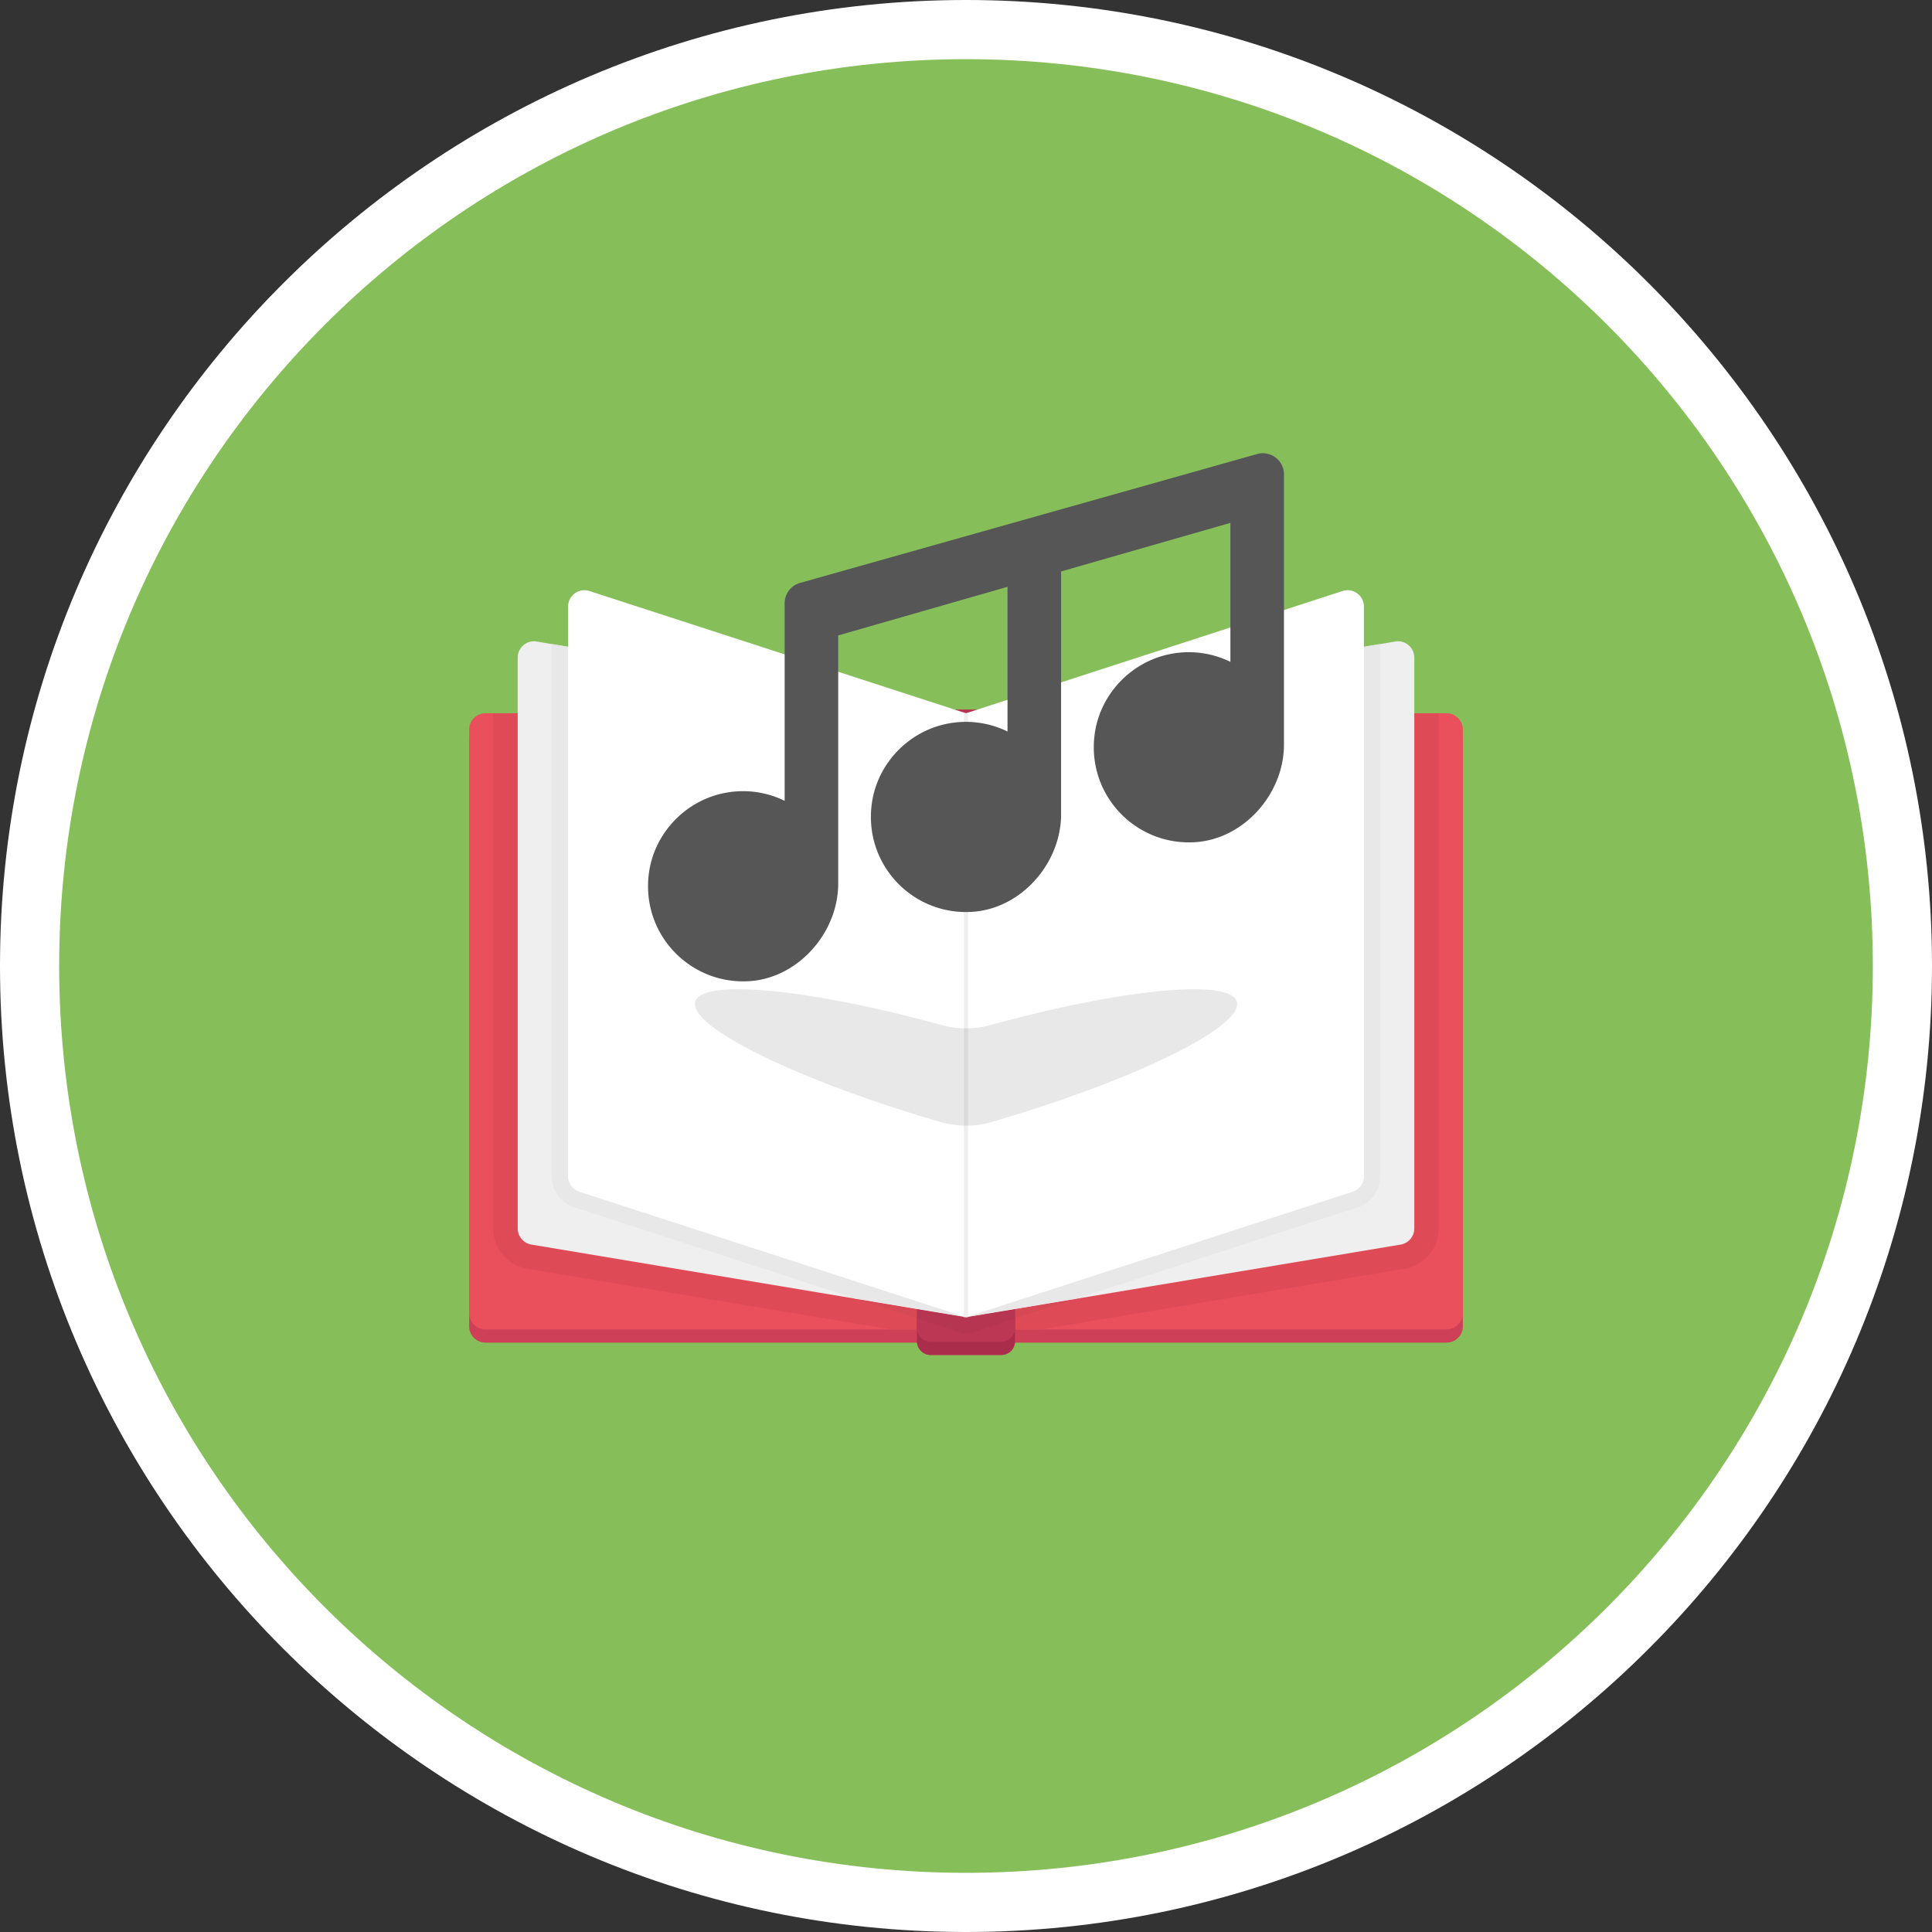 <svg viewBox="0 0 300 300" xmlns="http://www.w3.org/2000/svg"><rect x="0" y="0" width="300" height="300" fill="#333333" stroke="none"/><path d="m149.999 300c-82.709 0-149.999-67.29-149.999-150s67.29-150 149.999-150c82.711 0 150.001 67.29 150.001 150s-67.29 150-150.001 150" fill="#fff"/><path d="m290.812 150c0 77.768-63.044 140.812-140.812 140.812s-140.812-63.044-140.812-140.812 63.043-140.812 140.812-140.812 140.812 63.044 140.812 140.812" fill="#86bf5a"/><path d="m224.612 112.8h-66.994v1.6a2.143 2.143 0 0 0 -2.146-2.145h-10.944c-1.18 0-2.145.952-2.145 2.145v-1.6h-66.995a2.547 2.547 0 0 0 -2.539 2.539v90.62a2.541 2.541 0 0 0 2.526 2.526h67.007v-.229c0 .343.076.673.229.952a2.126 2.126 0 0 0 1.916 1.193h10.944a2.143 2.143 0 0 0 2.146-2.145v.229h67.007a2.541 2.541 0 0 0 2.526-2.526v-90.62a2.546 2.546 0 0 0 -2.538-2.539" fill="#cd4058"/><path d="m142.383 110.749v95.686h-67.007a2.541 2.541 0 0 1 -2.526-2.526v-90.62a2.546 2.546 0 0 1 2.539-2.539h66.994m15.234-.001v95.686h67.007a2.541 2.541 0 0 0 2.526-2.526v-90.62a2.546 2.546 0 0 0 -2.539-2.539h-66.994" fill="#ea4f5c"/><path d="m80.391 110.749h-3.809v79.994c0 3.098 2.222 5.726 5.307 6.272l50.465 8.43 5.916.99h4.114v-1.701l-9.395-3.047-50.478-8.43a2.548 2.548 0 0 1 -2.12-2.514zm143.027 0h-3.809v79.994a2.548 2.548 0 0 1 -2.12 2.514l-50.478 8.43-9.395 3.047v1.702h4.114l5.916-.99 50.465-8.43c3.085-.546 5.307-3.174 5.307-6.272z" fill="#de4b57"/><path d="m157.617 114.399v93.858a2.143 2.143 0 0 1 -2.146 2.145h-10.944a2.127 2.127 0 0 1 -1.917-1.193 1.993 1.993 0 0 1 -.229-.952v-93.858c0-1.193.965-2.145 2.146-2.145h10.944c1.182 0 2.146.952 2.146 2.145" fill="#aa2d4b"/><path d="m157.617 112.348v93.858a2.143 2.143 0 0 1 -2.146 2.145h-10.944a2.127 2.127 0 0 1 -1.917-1.193 1.993 1.993 0 0 1 -.229-.952v-93.858c0-1.193.965-2.145 2.146-2.145h10.944c1.182 0 2.146.952 2.146 2.145" fill="#bc3753"/><path d="m150 110.749v93.782l-7.617-1.27-9.395-1.574-50.478-8.43a2.548 2.548 0 0 1 -2.12-2.514v-88.627a2.53 2.53 0 0 1 2.958-2.501l2.323.394 61.065 10.195zm0 0v93.782l7.617-1.27 9.395-1.574 50.478-8.43a2.548 2.548 0 0 0 2.12-2.514v-88.627a2.53 2.53 0 0 0 -2.958-2.501l-2.323.394-61.065 10.195z" fill="#efefef"/><path d="m167.012 201.686-9.395 1.575v1.472zm-34.024 0 9.395 3.047v-1.472z" fill="#d74954"/><path d="m157.617 203.261-7.289 1.215v.059h-.656v-.059l-7.289-1.215v1.473l5.078 1.65 2.539.825 2.539-.825 5.078-1.65zm-5.917-93.058h-3.4l1.662.539.039.006v.006-.006l.039-.006z" fill="#b63550"/><path d="m149.961 110.742.039.013v-.006zm-64.289-10.734v82.635a5.072 5.072 0 0 0 3.504 4.824l43.812 14.219 9.395 1.574 7.289 1.215v-.048l-59.706-19.382a2.531 2.531 0 0 1 -1.75-2.408v-82.205zm64.367 10.734-.039.007v.006zm64.289-10.734-2.543.425v82.205a2.533 2.533 0 0 1 -1.75 2.408l-59.706 19.382v.048l7.289-1.215 9.395-1.574 43.812-14.219a5.073 5.073 0 0 0 3.504-4.824v-82.636" fill="#e8e8e8"/><path d="m150 204.534-60.034-19.488a2.531 2.531 0 0 1 -1.75-2.408v-88.456a2.532 2.532 0 0 1 3.314-2.408l58.47 18.981zm0 0 60.035-19.488a2.531 2.531 0 0 0 1.75-2.408v-88.456a2.532 2.532 0 0 0 -3.314-2.408l-58.471 18.981z" fill="#fff"/><path d="m149.672 110.755v93.779h.656v-93.779z" fill="#efefef"/><path d="m114.627 153.609c-3.885 0-6.297.621-6.678 1.927-1.126 3.853 15.878 12.207 37.978 18.659 1.223.365 2.483.562 3.745.592v-15.107a14.208 14.208 0 0 1 -3.423-.501c-13.095-3.595-24.697-5.57-31.622-5.57m70.746 0c-6.925 0-18.526 1.975-31.623 5.57a14.2 14.2 0 0 1 -3.423.501v15.107a14.194 14.194 0 0 0 3.745-.592c22.101-6.452 39.104-14.806 37.978-18.659-.379-1.306-2.793-1.927-6.677-1.927" fill="#e8e8e8"/><path d="m149.672 159.679v15.107a11.957 11.957 0 0 0 .656 0v-15.107a11.957 11.957 0 0 1 -.656 0" fill="#d9d9d9"/><path d="m195.32 70.469-70.955 20.009a3.289 3.289 0 0 0 -2.525 3.199v30.675a14.676 14.676 0 0 0 -9.245-1.233c-6.163 1.167-11.014 6.272-11.835 12.49-1.241 9.407 6.383 17.383 15.684 16.738 7.561-.524 13.713-7.566 13.713-15.145v-38.535l26.29-7.544v22.466a14.683 14.683 0 0 0 -9.243-1.233c-6.163 1.165-11.015 6.27-11.837 12.487-1.243 9.408 6.381 17.385 15.683 16.741 7.562-.524 13.714-7.557 13.714-15.137v-37.711l26.291-7.544v21.58a14.678 14.678 0 0 0 -9.243-1.233c-6.163 1.165-11.015 6.27-11.836 12.487-1.243 9.408 6.381 17.385 15.682 16.741 7.562-.523 13.714-7.557 13.714-15.137v-41.973c0-2.124-1.985-3.681-4.052-3.188z" fill="#565656"/></svg>